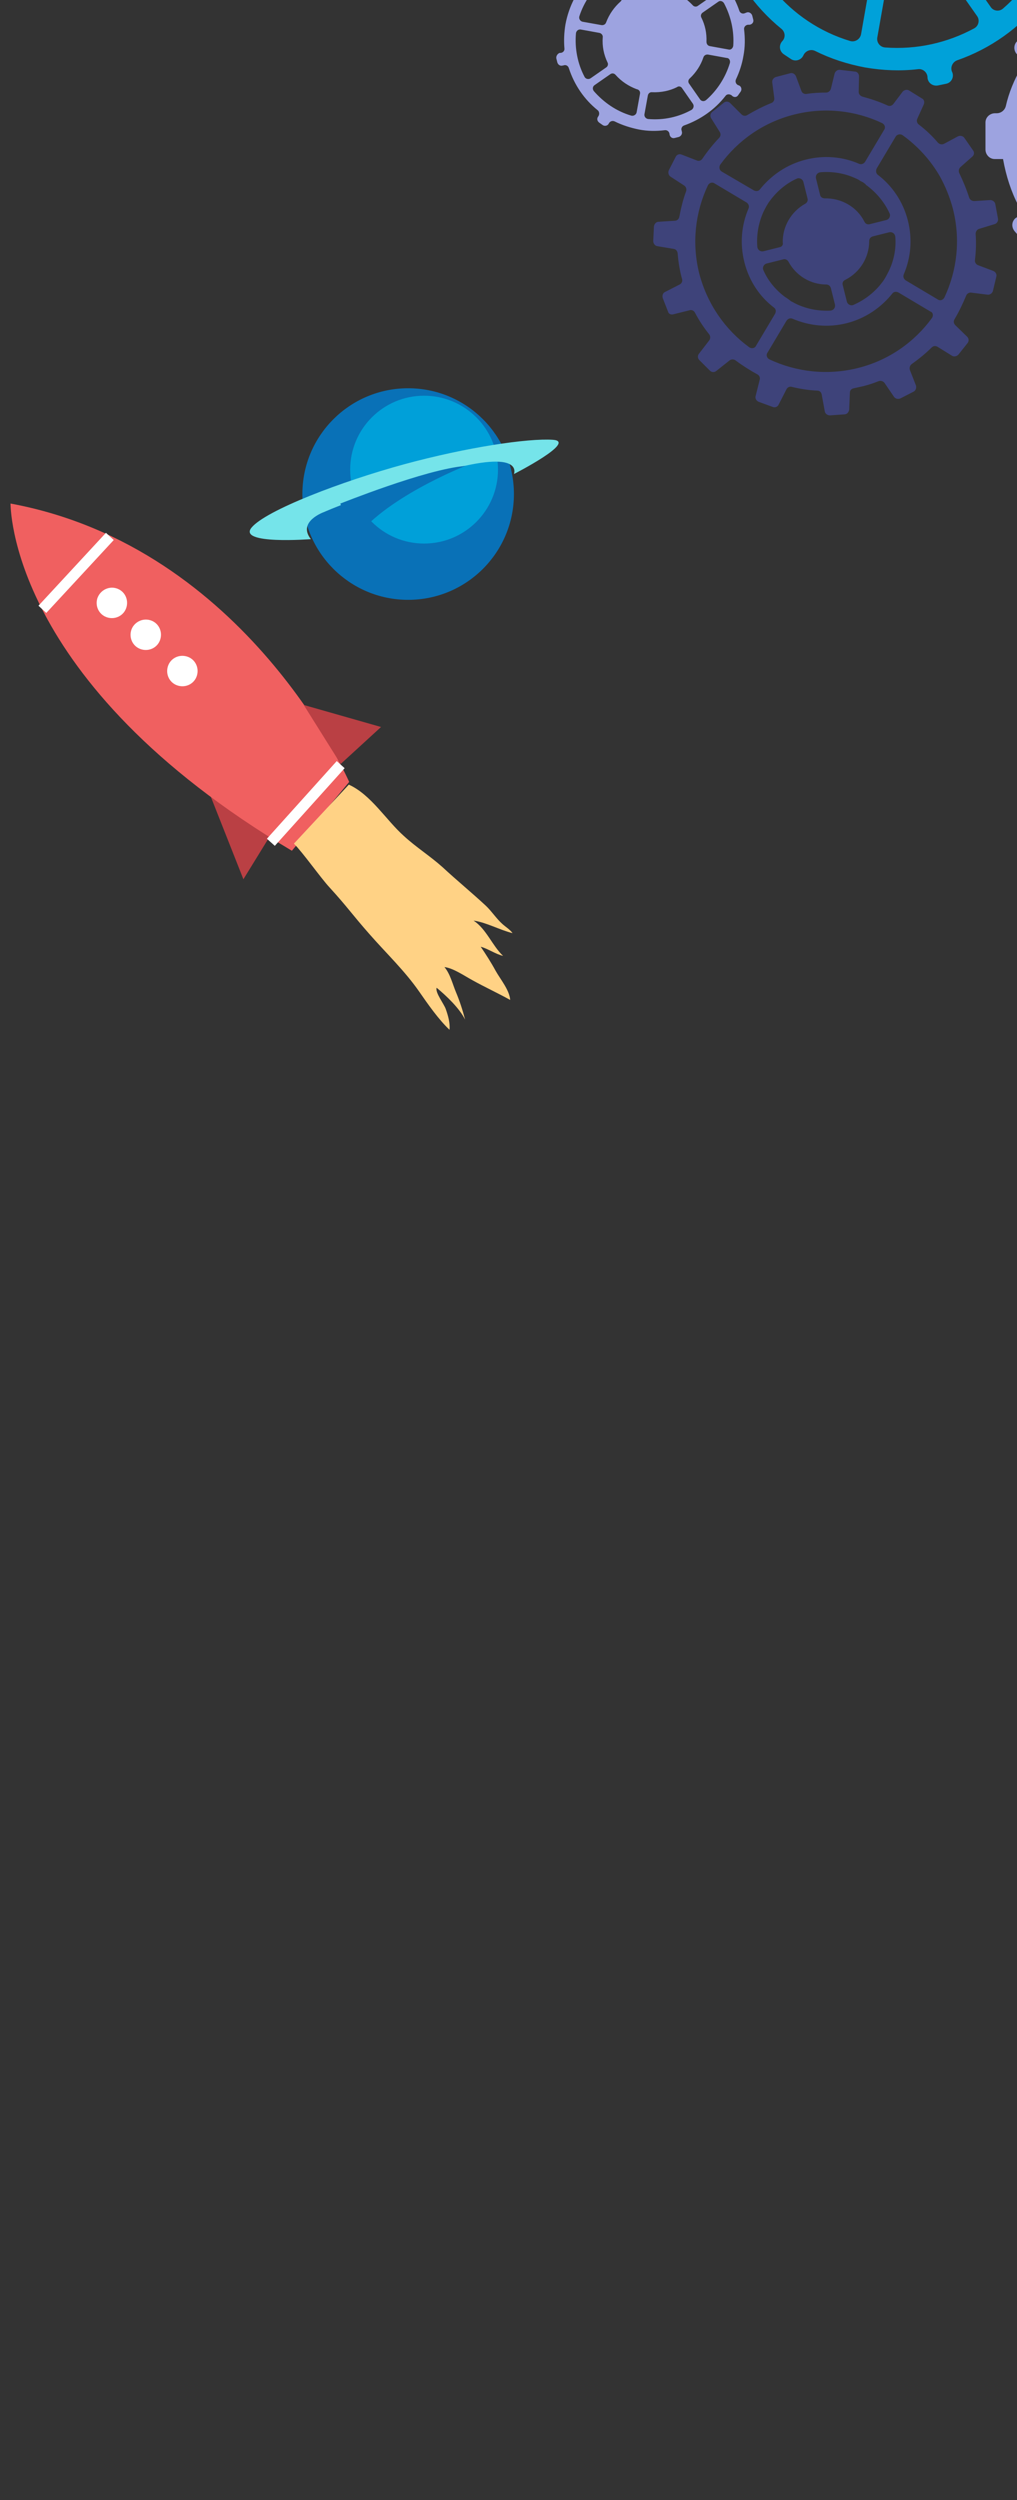 <?xml version="1.0" encoding="UTF-8" standalone="no"?>
<svg
   xmlns:dc="http://purl.org/dc/elements/1.1/"
   xmlns:cc="http://creativecommons.org/ns#"
   xmlns:rdf="http://www.w3.org/1999/02/22-rdf-syntax-ns#"
   xmlns:svg="http://www.w3.org/2000/svg"
   xmlns="http://www.w3.org/2000/svg"
   xmlns:xlink="http://www.w3.org/1999/xlink"
   xmlns:sodipodi="http://sodipodi.sourceforge.net/DTD/sodipodi-0.dtd"
   xmlns:inkscape="http://www.inkscape.org/namespaces/inkscape"
   viewBox="0 0 300 737.3"
   xml:space="preserve"
   version="1.1"
   id="svg388"
   sodipodi:docname="scienceTR.svg"
   width="300"
   height="737.3"
   inkscape:version="0.92.4 (5da689c313, 2019-01-14)"><rect x="0" y="0" width="300" height="737.3" fill="#333333" stroke="none"/><defs
     id="defs392" /><sodipodi:namedview
     pagecolor="#ffffff"
     bordercolor="#666666"
     borderopacity="1"
     objecttolerance="10"
     gridtolerance="10"
     guidetolerance="10"
     inkscape:pageopacity="0"
     inkscape:pageshadow="2"
     inkscape:window-width="1920"
     inkscape:window-height="1016"
     id="namedview390"
     showgrid="false"
     inkscape:zoom="0.9650482"
     inkscape:cx="631.32315"
     inkscape:cy="410.35808"
     inkscape:window-x="0"
     inkscape:window-y="36"
     inkscape:window-maximized="1"
     inkscape:current-layer="RH_Graphic" /><style
     id="style2">.st0{fill:#ededed;stroke:#25c7a1;stroke-miterlimit:10}.st1{fill:#2d75be}.st2{fill:#555d68}.st3{fill:#fff;stroke:#555d68;stroke-miterlimit:10}.st4{fill:#ededed}.st5{fill:#223242}.st10{fill:#009dd6}.st12{opacity:.49;fill:#01528a}.st13{opacity:.5;fill:#bae2f7}.st14{fill:#9da3e0}.st15{fill:#3e437a}.st16{fill:#00a1d9}.st17{fill:#074d82}.st19{fill:#7776ab}.st23{fill:#ba4044}.st24,.st25{fill:#fff}.st25{stroke:#fff;stroke-width:3.135;stroke-miterlimit:10}.st29{fill:#0971b7}.st32{fill-rule:evenodd;clip-rule:evenodd}.st32,.st33{fill:#c6d9fa}.st36,.st38{fill-rule:evenodd;clip-rule:evenodd;fill:#fff}.st38{fill:#1c1c1c}.st40{fill:#4a4848}.st43{fill:#2554ab}.st44{fill:#2385df}.st45{fill-rule:evenodd;clip-rule:evenodd;fill:#8169d6}.st46{fill:#ac8fff}.st52{fill:#61cfed}.st53{fill:#063169}.st54{fill:#007d3b}.st57{fill:#1652a1}.st59{fill:#e6e6e6}</style><g
     id="RH_Graphic"
     transform="translate(-1050)"><defs
       id="defs49"><path
         id="SVGID_1_"
         d="m 1313.2,234.5 35.3,206 -144.2,0.6 7.7,-177.8 z"
         inkscape:connector-curvature="0" /></defs><clipPath
       id="SVGID_00000090274812190717197600000014014865609368410764_"><use
         xlink:href="#SVGID_1_"
         style="overflow:visible"
         id="use51"
         x="0"
         y="0"
         width="100%"
         height="100%" /></clipPath><path
       class="st14"
       d="m 1350.5,60.8 c 0.6,1.1 0.3,2.5 -0.7,3.4 l -0.2,0.1 c -1.2,1 -1.3,2.7 -0.3,3.9 l 5.2,6 c 1,1.2 2.7,1.3 3.9,0.3 1,-0.9 2.4,-0.9 3.5,-0.1 3.3,2.5 6.9,4.6 10.8,6.1 1.2,0.5 1.9,1.7 1.7,3 v 0.2 c -0.2,1.5 0.8,2.9 2.3,3.1 l 7.9,1.2 c 1.5,0.2 2.9,-0.8 3.1,-2.3 v -0.1 c 0.2,-1.3 1.3,-2.3 2.6,-2.4 1,-0.1 2.1,-0.2 3.1,-0.3 3.1,-0.4 6.1,-1.2 8.9,-2.2 1.2,-0.5 2.6,0 3.3,1.1 l 0.2,0.4 c 0.8,1.3 2.5,1.7 3.8,0.8 l 6.7,-4.3 c 1.3,-0.8 1.7,-2.5 0.8,-3.8 l -0.3,-0.4 c -0.7,-1.1 -0.5,-2.5 0.4,-3.4 2.9,-2.8 5.3,-6.1 7.2,-9.6 0.6,-1.1 2,-1.7 3.2,-1.3 l 0.8,0.2 c 1.5,0.4 3,-0.4 3.4,-1.9 l 2.3,-7.6 c 0.4,-1.5 -0.4,-3 -1.9,-3.4 l -0.8,-0.3 c -1.2,-0.4 -2.1,-1.6 -2,-2.9 0.2,-2.9 0.1,-5.9 -0.3,-8.9 -0.1,-0.4 -0.1,-0.8 -0.2,-1.3 -0.2,-1.3 0.5,-2.5 1.7,-3 l 1.1,-0.4 c 1.4,-0.6 2.1,-2.2 1.5,-3.6 l -3,-7.4 c -0.6,-1.4 -2.2,-2.1 -3.6,-1.5 l -1,0.4 c -1.2,0.5 -2.6,0.1 -3.3,-1 -2,-3 -4.4,-5.7 -7.1,-8 -1,-0.9 -1.2,-2.3 -0.6,-3.4 l 0.6,-1.2 c 0.7,-1.3 0.2,-3 -1.1,-3.7 l -7,-3.8 c -1.3,-0.7 -3,-0.2 -3.7,1.1 l -0.5,1 c -0.6,1.2 -2,1.7 -3.2,1.3 -2.6,-0.8 -5.4,-1.3 -8.2,-1.6 -1.3,-0.1 -2.3,-1.1 -2.5,-2.4 l -0.2,-1.2 c -0.2,-1.5 -1.6,-2.6 -3.1,-2.4 l -7.9,1.1 c -1.5,0.2 -2.6,1.6 -2.4,3.1 l 0.1,0.9 c 0.2,1.3 -0.6,2.6 -1.8,3 -3.8,1.3 -7.4,3.2 -10.6,5.4 -1,0.7 -2.4,0.7 -3.4,-0.2 L 1359,6 c -1.1,-1 -2.9,-0.9 -3.9,0.3 l -5.2,6 c -1,1.1 -0.9,2.9 0.3,3.9 l 0.4,0.3 c 1,0.9 1.2,2.3 0.6,3.5 -2,3.5 -3.6,7.3 -4.5,11.3 -0.3,1.2 -1.4,2.1 -2.7,2.1 h -0.5 c -1.5,0 -2.8,1.2 -2.8,2.7 v 8 c 0,1.5 1.2,2.8 2.7,2.8 h 2.5 V 47 c 0.9,5 2.4,9.6 4.6,13.8 z m 3.8,-9.6 c -6.6,-22.7 10.3,-45 34,-44.9 15.3,0.1 28.8,10.3 33,25 6.6,22.7 -10.3,45 -34,44.9 -15.3,-0.2 -28.8,-10.4 -33,-25 z"
       id="path124"
       inkscape:connector-curvature="0"
       style="fill:#9da3e0" /><circle
       transform="rotate(-53.453,1387.72,41.224)"
       class="st14"
       cx="1387.8"
       cy="41.2"
       r="27.8"
       id="circle126"
       style="fill:#9da3e0" /><path
       class="st15"
       d="m 1248.6,92.7 4.8,-1.2 c 0.6,-0.2 1.3,0.1 1.6,0.7 1.2,2.3 2.6,4.4 4.2,6.4 0.4,0.5 0.4,1.3 0,1.8 l -3,3.9 c -0.5,0.6 -0.4,1.4 0.1,1.9 l 3.1,3.1 c 0.5,0.5 1.3,0.6 1.9,0.1 l 3.9,-3.1 c 0.5,-0.4 1.3,-0.4 1.8,0 2,1.5 4.2,2.9 6.4,4.1 0.6,0.3 0.9,1 0.7,1.6 l -1.2,4.8 c -0.2,0.7 0.2,1.4 0.9,1.7 l 4.1,1.5 c 0.7,0.3 1.5,0 1.8,-0.7 l 2.3,-4.5 c 0.3,-0.6 1,-0.9 1.6,-0.7 2.5,0.6 5,1 7.5,1.1 0.7,0 1.2,0.5 1.3,1.2 l 0.9,4.9 c 0.1,0.7 0.8,1.2 1.5,1.2 l 4.3,-0.3 c 0.7,0 1.3,-0.6 1.4,-1.4 l 0.2,-5 c 0,-0.7 0.5,-1.2 1.2,-1.3 l 2.7,-0.6 c 1.6,-0.4 3.1,-0.9 4.6,-1.5 0.6,-0.2 1.3,0 1.7,0.5 l 2.8,4.1 c 0.4,0.6 1.2,0.8 1.9,0.5 l 3.9,-2 c 0.6,-0.3 0.9,-1.1 0.7,-1.8 l -1.8,-4.6 c -0.2,-0.6 0,-1.3 0.5,-1.7 2.1,-1.5 4.1,-3.1 5.9,-4.9 0.5,-0.5 1.2,-0.6 1.8,-0.2 l 4.2,2.6 c 0.6,0.4 1.4,0.2 1.9,-0.3 l 2.7,-3.4 c 0.5,-0.6 0.4,-1.4 -0.1,-1.9 l -3.5,-3.4 c -0.5,-0.5 -0.6,-1.2 -0.2,-1.8 1.3,-2.2 2.4,-4.5 3.4,-6.9 0.2,-0.6 0.9,-1 1.5,-0.9 l 4.8,0.6 c 0.7,0.1 1.4,-0.4 1.6,-1.1 l 1,-4.2 c 0.2,-0.7 -0.2,-1.4 -0.9,-1.7 l -4.5,-1.7 c -0.6,-0.2 -1,-0.9 -0.9,-1.5 0.3,-2.5 0.4,-5.1 0.2,-7.7 0,-0.7 0.4,-1.3 1,-1.5 l 4.6,-1.4 c 0.7,-0.2 1.1,-0.9 1,-1.6 l -0.8,-4.3 c -0.1,-0.7 -0.8,-1.2 -1.5,-1.2 l -4.7,0.3 c -0.7,0 -1.3,-0.4 -1.5,-1 -0.8,-2.5 -1.8,-4.9 -2.9,-7.2 -0.3,-0.6 -0.2,-1.3 0.3,-1.8 l 3.5,-3.1 c 0.6,-0.5 0.7,-1.3 0.2,-1.9 l -2.5,-3.6 c -0.4,-0.6 -1.2,-0.8 -1.9,-0.5 l -4.1,2.2 c -0.6,0.3 -1.3,0.2 -1.8,-0.3 -1.7,-2 -3.6,-3.8 -5.7,-5.4 -0.5,-0.4 -0.7,-1.1 -0.4,-1.7 l 1.9,-4.2 c 0.3,-0.7 0.1,-1.5 -0.6,-1.8 l -3.7,-2.3 c -0.6,-0.4 -1.4,-0.2 -1.9,0.3 l -2.8,3.7 c -0.4,0.5 -1.1,0.7 -1.7,0.4 -2.4,-1.1 -4.8,-1.9 -7.4,-2.6 -0.6,-0.2 -1.1,-0.7 -1.1,-1.4 l 0.1,-4.6 c 0,-0.7 -0.5,-1.4 -1.3,-1.4 l -4.3,-0.5 c -0.7,-0.1 -1.4,0.4 -1.6,1.1 l -1.1,4.5 c -0.2,0.6 -0.7,1.1 -1.4,1.1 -1.9,0 -3.9,0.1 -5.8,0.4 -0.7,0.1 -1.3,-0.3 -1.5,-0.9 l -1.6,-4.3 c -0.3,-0.7 -1,-1.1 -1.7,-0.9 l -4.2,1.1 c -0.7,0.2 -1.2,0.9 -1.1,1.6 l 0.6,4.6 c 0.1,0.7 -0.3,1.3 -0.9,1.5 -2.5,1 -4.8,2.2 -7,3.5 -0.6,0.4 -1.3,0.3 -1.8,-0.2 l -3.3,-3.3 c -0.5,-0.5 -1.3,-0.6 -1.9,-0.1 l -3.4,2.7 c -0.6,0.5 -0.7,1.3 -0.3,1.9 l 2.5,4 c 0.4,0.6 0.3,1.3 -0.2,1.8 -1.8,1.9 -3.4,3.9 -4.9,6.1 -0.4,0.6 -1.1,0.8 -1.7,0.5 l -4.4,-1.7 c -0.7,-0.3 -1.5,0 -1.8,0.7 l -2,3.9 c -0.3,0.7 -0.1,1.5 0.5,1.9 l 4,2.6 c 0.6,0.4 0.8,1.1 0.6,1.7 -0.9,2.4 -1.5,4.9 -2,7.5 -0.1,0.7 -0.7,1.2 -1.3,1.2 l -4.8,0.3 c -0.7,0 -1.3,0.6 -1.4,1.4 l -0.2,4.3 c 0,0.7 0.5,1.4 1.2,1.5 l 4.8,0.8 c 0.7,0.1 1.1,0.6 1.2,1.3 0.2,2.5 0.6,5.1 1.3,7.6 0.2,0.6 -0.1,1.3 -0.7,1.6 l -4.3,2.2 c -0.7,0.3 -0.9,1.1 -0.7,1.8 l 1.6,4.1 c 0.1,0.5 0.8,0.9 1.5,0.7 z m 33,-5.1 c -2.7,-2 -5,-4.7 -6.4,-7.9 -0.4,-0.8 0.1,-1.8 1,-2 l 4.8,-1.2 c 0.6,-0.2 1.3,0.1 1.6,0.7 2.2,4.1 6.5,6.7 11.1,6.7 0.7,0 1.2,0.4 1.4,1.1 l 1.2,4.8 c 0.2,0.9 -0.4,1.7 -1.3,1.8 -3.5,0.2 -7,-0.5 -10,-1.9 -0.1,-0.1 -0.3,-0.1 -0.4,-0.2 -0.1,-0.1 -0.3,-0.1 -0.4,-0.2 -0.1,-0.1 -0.3,-0.2 -0.4,-0.2 -0.1,-0.1 -0.3,-0.2 -0.4,-0.2 -0.7,-0.6 -1.3,-1 -1.8,-1.3 z m 20.2,2.3 c -0.8,0.4 -1.8,-0.1 -2,-1 l -1.2,-4.8 c -0.2,-0.7 0.1,-1.3 0.8,-1.6 4.3,-2.2 7,-6.6 7,-11.4 0,-0.7 0.4,-1.2 1.1,-1.4 l 4.8,-1.2 c 0.9,-0.2 1.7,0.4 1.8,1.3 0.3,3.5 -0.4,7 -1.9,10.1 -0.6,1.2 -1.2,2.4 -2,3.4 -2.1,2.8 -5,5.1 -8.4,6.6 z m 3.9,-35.2 c 2.8,2.1 5.2,4.9 6.7,8.2 0.4,0.8 -0.1,1.8 -1,2 l -4.8,1.2 c -0.7,0.2 -1.3,-0.1 -1.6,-0.7 -2.2,-4.4 -6.8,-7 -11.7,-6.9 -0.7,0 -1.3,-0.4 -1.4,-1.1 l -1.2,-4.8 c -0.2,-0.9 0.4,-1.7 1.3,-1.8 3.6,-0.3 7.2,0.3 10.4,1.8 0.5,0.2 0.9,0.4 1.3,0.7 0.1,0.1 0.3,0.2 0.4,0.2 0.1,0.1 0.3,0.2 0.4,0.2 0.1,0.1 0.3,0.2 0.4,0.3 0.1,0.1 0.3,0.2 0.4,0.3 0.1,0.2 0.2,0.3 0.4,0.4 z m -25.7,18.2 -4.8,1.2 c -0.9,0.2 -1.7,-0.4 -1.8,-1.3 -0.3,-3.6 0.4,-7.2 1.8,-10.3 0.6,-1.2 1.2,-2.4 2,-3.4 2,-2.7 4.7,-5 7.8,-6.4 0.8,-0.4 1.8,0.1 2,1 l 1.2,4.8 c 0.2,0.6 -0.1,1.3 -0.7,1.6 -4.1,2.3 -6.7,6.7 -6.6,11.4 0.2,0.7 -0.3,1.3 -0.9,1.4 z m -17.1,-22.3 c -0.7,-0.4 -0.9,-1.4 -0.4,-2.1 5.1,-7 12.6,-12.4 21.7,-14.7 9,-2.3 18.2,-1.2 26,2.5 0.8,0.4 1.1,1.3 0.6,2 l -5.6,9.4 c -0.4,0.6 -1.1,0.9 -1.8,0.6 -4.8,-2.1 -10.4,-2.6 -15.8,-1.2 -5.5,1.4 -10.1,4.6 -13.4,8.7 -0.4,0.6 -1.2,0.7 -1.9,0.3 z m 64.4,1.5 c 1.6,2.9 2.9,6.1 3.8,9.5 2.3,9.1 1.2,18.2 -2.5,26.1 -0.4,0.8 -1.3,1.1 -2,0.6 l -9.4,-5.6 c -0.6,-0.4 -0.9,-1.1 -0.6,-1.8 2.1,-4.9 2.6,-10.4 1.2,-15.9 -1.4,-5.5 -4.6,-10.2 -8.8,-13.4 -0.6,-0.4 -0.7,-1.2 -0.4,-1.9 l 5.6,-9.4 c 0.4,-0.7 1.4,-0.9 2.1,-0.4 4.4,3.2 8.2,7.3 11,12.2 m -2.4,41.7 c -5.1,7 -12.6,12.4 -21.7,14.7 -9.1,2.3 -18.3,1.2 -26.2,-2.5 -0.8,-0.4 -1.1,-1.3 -0.6,-2 l 5.6,-9.4 c 0.4,-0.6 1.1,-0.9 1.8,-0.6 4.9,2.1 10.5,2.7 16,1.3 5.5,-1.4 10.1,-4.6 13.4,-8.7 0.4,-0.6 1.2,-0.7 1.9,-0.3 l 9.4,5.6 c 0.7,0.2 0.9,1.2 0.4,1.9 z m -53.9,8.6 c -7,-5.1 -12.3,-12.6 -14.7,-21.6 -2.3,-9.1 -1.2,-18.2 2.5,-26.1 0.4,-0.8 1.3,-1.1 2,-0.6 l 9.4,5.6 c 0.6,0.4 0.9,1.1 0.6,1.8 -2.1,4.9 -2.6,10.4 -1.2,15.9 1.4,5.5 4.5,10.1 8.7,13.3 0.6,0.4 0.7,1.2 0.3,1.9 l -5.6,9.4 c -0.3,0.7 -1.3,0.9 -2,0.4 z"
       id="path128"
       inkscape:connector-curvature="0"
       style="fill:#3e437a" /><path
       class="st16"
       d="m 1255.7,-22.6 0.5,2.4 c 0.3,1.5 1.9,2.4 3.4,1.8 l 0.2,-0.1 c 1.4,-0.5 2.9,0.2 3.3,1.6 3.2,10 9.3,18.8 17.4,25.4 1.1,0.9 1.3,2.5 0.3,3.6 l -0.1,0.1 c -1,1.2 -0.8,2.9 0.5,3.8 l 2.1,1.4 c 1.3,0.9 3.1,0.3 3.7,-1.1 0.6,-1.3 2.1,-1.9 3.4,-1.3 4.6,2.3 9.5,3.9 14.8,4.9 5.3,0.9 10.5,1.1 15.6,0.5 1.4,-0.2 2.7,0.9 2.8,2.3 v 0.2 c 0.1,1.5 1.5,2.6 3.1,2.3 l 2.4,-0.5 c 1.5,-0.3 2.4,-1.9 1.8,-3.4 l -0.1,-0.2 c -0.5,-1.3 0.2,-2.8 1.5,-3.3 9.8,-3.4 18.6,-9.6 25,-17.8 0.9,-1.1 2.6,-1.3 3.6,-0.3 l 0.5,0.4 c 1.2,1 2.9,0.8 3.8,-0.5 l 1.4,-2.1 c 0.9,-1.3 0.3,-3.1 -1.1,-3.7 l -0.6,-0.3 c -1.3,-0.6 -1.9,-2.1 -1.3,-3.4 2.1,-4.4 3.7,-9.1 4.6,-14.1 1,-5.4 1.1,-10.7 0.5,-15.9 -0.2,-1.4 0.9,-2.7 2.3,-2.8 l 1.1,-0.1 c 1.5,-0.1 2.6,-1.6 2.3,-3.1 l -0.5,-2.4 c -0.3,-1.5 -2,-2.4 -3.4,-1.8 l -1,0.4 c -1.3,0.5 -2.9,-0.2 -3.3,-1.5 -3.4,-9.7 -9.5,-18.3 -17.5,-24.8 -1.1,-0.9 -1.3,-2.5 -0.3,-3.6 l 0.9,-1 c 1,-1.2 0.7,-3 -0.5,-3.8 l -2.1,-1.4 c -1.3,-0.8 -3.1,-0.3 -3.7,1.1 l -0.5,1.2 c -0.6,1.3 -2.1,1.9 -3.4,1.3 -4.5,-2.2 -9.4,-3.9 -14.6,-4.8 -4.9,-0.9 -9.8,-1 -14.6,-0.6 -1.4,0.1 -2.7,-0.9 -2.8,-2.4 l -0.1,-1.2 c -0.1,-1.5 -1.5,-2.6 -3,-2.3 l -2.4,0.5 c -1.5,0.3 -2.4,1.9 -1.8,3.4 l 0.4,1 c 0.5,1.4 -0.2,2.9 -1.6,3.3 -9.9,3.1 -18.6,9.1 -25.3,17 -0.9,1.1 -2.5,1.2 -3.6,0.3 l -0.6,-0.5 c -1.2,-1 -2.9,-0.8 -3.8,0.5 l -1.4,2.1 c -0.9,1.3 -0.3,3.1 1.1,3.7 l 0.6,0.3 c 1.3,0.6 1.9,2.2 1.2,3.5 -2.5,4.8 -4.3,10 -5.2,15.5 -0.9,4.9 -1,9.8 -0.6,14.5 0.1,1.4 -0.9,2.7 -2.4,2.8 h -0.3 c -1.9,0.1 -2.9,1.5 -2.6,3 z m 13.7,-25.5 c 2.8,-8.8 8.1,-16.3 14.9,-22 1.1,-0.9 2.8,-0.7 3.7,0.5 l 6.6,9.4 c 0.7,1.1 0.6,2.5 -0.4,3.4 -3.8,3.3 -6.7,7.5 -8.6,12.4 -0.4,1.1 -1.6,1.8 -2.8,1.6 l -11.4,-2 c -1.5,-0.3 -2.4,-1.9 -2,-3.3 z m 29.4,-14.6 -6.6,-9.5 c -0.9,-1.3 -0.4,-3 0.9,-3.7 7.7,-4 16.6,-5.8 25.8,-5 1.5,0.1 2.5,1.5 2.3,3 l -2,11.3 c -0.2,1.3 -1.4,2.2 -2.6,2.1 -5.1,-0.3 -10.1,0.7 -14.6,2.7 -1.2,0.4 -2.5,0.1 -3.2,-0.9 z m 25.2,-2.8 2,-11.4 c 0.3,-1.5 1.8,-2.4 3.2,-2 8.6,2.7 16,7.8 21.6,14.3 1,1.1 0.7,2.8 -0.5,3.7 l -9.4,6.6 c -1,0.7 -2.5,0.6 -3.3,-0.4 -3.3,-3.6 -7.4,-6.4 -12.1,-8.1 -1.1,-0.3 -1.8,-1.5 -1.5,-2.7 z m 7.6,60.8 6.6,9.4 c 0.9,1.2 0.5,3 -0.9,3.7 -7.8,4.2 -16.8,6.3 -26.2,5.6 -1.5,-0.1 -2.6,-1.5 -2.3,-3 l 2,-11.3 c 0.2,-1.2 1.3,-2.1 2.6,-2.1 5.3,0.2 10.4,-0.9 15,-3.1 1.1,-0.5 2.4,-0.2 3.2,0.8 z m -25.6,3.4 -2,11.4 c -0.3,1.5 -1.8,2.4 -3.2,2 -9,-2.7 -16.7,-8 -22.4,-14.8 -1,-1.1 -0.7,-2.8 0.5,-3.7 l 9.4,-6.6 c 1,-0.7 2.5,-0.6 3.3,0.4 3.4,3.8 7.8,6.8 12.8,8.5 1.1,0.4 1.8,1.6 1.6,2.8 z m -10.5,-23.2 c -8.2,-22.2 16.3,-39.4 34.3,-24 1.9,1.6 3.4,3.7 4.2,6.1 8.2,22.2 -16.3,39.4 -34.3,24 -1.9,-1.7 -3.3,-3.8 -4.2,-6.1 z m 61.3,-31.3 c 4.1,7.7 6.1,16.5 5.4,25.7 -0.1,1.5 -1.5,2.6 -3,2.3 l -11.3,-2 c -1.2,-0.2 -2.1,-1.3 -2.1,-2.6 0.2,-5.1 -0.9,-10.1 -3,-14.5 -0.5,-1.1 -0.2,-2.4 0.8,-3.2 l 9.4,-6.6 c 1.3,-0.9 3.1,-0.5 3.8,0.9 z m 3.5,36 c -2.6,8.9 -7.7,16.5 -14.4,22.3 -1.1,1 -2.9,0.8 -3.7,-0.5 l -6.6,-9.4 c -0.7,-1 -0.6,-2.4 0.3,-3.3 3.6,-3.4 6.5,-7.7 8.2,-12.6 0.4,-1.2 1.6,-1.9 2.8,-1.7 l 11.3,2 c 1.6,0.2 2.6,1.7 2.1,3.2 z m -87.8,8.3 c -4.1,-7.9 -6,-16.9 -5.2,-26.3 0.1,-1.5 1.5,-2.5 3,-2.3 l 11.3,2 c 1.3,0.2 2.2,1.4 2.1,2.6 -0.3,5.3 0.7,10.5 2.8,15 0.5,1.1 0.2,2.4 -0.8,3.1 l -9.4,6.6 c -1.3,1.1 -3.1,0.6 -3.8,-0.7 z"
       id="path130"
       inkscape:connector-curvature="0"
       style="fill:#00a1d9" /><path
       class="st14"
       d="m 1214.1,17.2 0.3,1.2 c 0.2,0.7 0.9,1.2 1.7,0.9 h 0.1 c 0.7,-0.3 1.4,0.1 1.6,0.8 1.6,4.9 4.5,9.2 8.5,12.4 0.5,0.4 0.6,1.2 0.2,1.8 -0.5,0.6 -0.4,1.4 0.3,1.9 l 1,0.7 c 0.6,0.4 1.5,0.2 1.8,-0.5 0.3,-0.6 1,-0.9 1.7,-0.6 2.2,1.1 4.7,1.9 7.2,2.4 2.6,0.5 5.1,0.5 7.6,0.2 0.7,-0.1 1.3,0.4 1.4,1.1 v 0.1 c 0.1,0.8 0.8,1.3 1.5,1.1 l 1.2,-0.3 c 0.7,-0.2 1.2,-1 0.9,-1.7 v -0.1 c -0.3,-0.7 0.1,-1.4 0.7,-1.6 4.8,-1.7 9.1,-4.7 12.2,-8.7 0.4,-0.6 1.2,-0.6 1.8,-0.2 l 0.2,0.2 c 0.6,0.5 1.4,0.4 1.8,-0.3 l 0.7,-1 c 0.4,-0.6 0.2,-1.5 -0.5,-1.8 l -0.3,-0.1 c -0.6,-0.3 -0.9,-1 -0.6,-1.7 1,-2.1 1.8,-4.5 2.2,-6.9 0.5,-2.6 0.5,-5.2 0.2,-7.8 -0.1,-0.7 0.4,-1.3 1.1,-1.4 h 0.5 c 0.8,-0.1 1.3,-0.8 1.1,-1.5 l -0.3,-1.2 c -0.2,-0.7 -1,-1.2 -1.7,-0.9 l -0.5,0.2 c -0.7,0.3 -1.4,-0.1 -1.6,-0.7 -1.6,-4.8 -4.6,-9 -8.6,-12.1 -0.5,-0.4 -0.6,-1.2 -0.2,-1.8 l 0.4,-0.5 c 0.5,-0.6 0.4,-1.4 -0.3,-1.8 l -1,-0.7 c -0.6,-0.4 -1.5,-0.2 -1.8,0.6 l -0.2,0.6 c -0.3,0.7 -1,0.9 -1.7,0.6 -2.2,-1.1 -4.6,-1.9 -7.1,-2.3 -2.4,-0.4 -4.8,-0.5 -7.1,-0.3 -0.7,0.1 -1.3,-0.5 -1.3,-1.2 v -0.6 c 0,-0.8 -0.7,-1.3 -1.5,-1.1 l -1.2,0.2 c -0.7,0.2 -1.2,0.9 -0.9,1.7 l 0.2,0.5 c 0.3,0.7 -0.1,1.4 -0.8,1.6 -4.8,1.5 -9.1,4.4 -12.3,8.3 -0.4,0.5 -1.2,0.6 -1.8,0.1 l -0.3,-0.3 c -0.6,-0.5 -1.4,-0.4 -1.9,0.3 l -0.7,1 c -0.4,0.6 -0.2,1.5 0.5,1.8 l 0.3,0.1 c 0.7,0.3 0.9,1.1 0.6,1.7 -1.2,2.3 -2.1,4.9 -2.6,7.6 -0.4,2.4 -0.5,4.8 -0.3,7.1 0.1,0.7 -0.5,1.3 -1.2,1.3 h -0.2 c -0.6,0.2 -1.1,0.9 -1,1.6 z m 6.8,-12.4 c 1.4,-4.3 4,-8 7.3,-10.7 0.6,-0.5 1.4,-0.3 1.8,0.2 l 3.2,4.6 c 0.4,0.5 0.3,1.2 -0.2,1.6 -1.8,1.6 -3.3,3.7 -4.2,6.1 -0.2,0.6 -0.8,0.9 -1.4,0.8 l -5.6,-1 c -0.7,-0.2 -1.1,-0.9 -0.9,-1.6 z m 14.3,-7.2 -3.2,-4.6 c -0.4,-0.6 -0.2,-1.5 0.5,-1.8 3.8,-1.9 8.1,-2.8 12.6,-2.5 0.7,0.1 1.2,0.7 1.1,1.4 l -1,5.5 c -0.1,0.6 -0.7,1.1 -1.3,1 -2.5,-0.1 -5,0.3 -7.1,1.3 -0.6,0.4 -1.2,0.2 -1.6,-0.3 z m 12.3,-1.3 1,-5.6 c 0.1,-0.7 0.9,-1.2 1.6,-1 4.2,1.3 7.8,3.8 10.6,7 0.5,0.6 0.4,1.4 -0.2,1.8 l -4.6,3.2 c -0.5,0.4 -1.2,0.3 -1.6,-0.2 -1.6,-1.7 -3.6,-3.1 -5.9,-4 -0.6,-0.1 -1,-0.7 -0.9,-1.2 z m 3.7,29.7 3.2,4.6 c 0.4,0.6 0.2,1.4 -0.4,1.8 -3.8,2.1 -8.2,3.1 -12.8,2.7 -0.7,-0.1 -1.2,-0.7 -1.1,-1.4 l 1,-5.5 c 0.1,-0.6 0.6,-1.1 1.3,-1 2.6,0.1 5.1,-0.4 7.3,-1.5 0.5,-0.4 1.2,-0.2 1.5,0.3 z m -12.4,1.6 -1,5.5 c -0.1,0.7 -0.9,1.2 -1.6,1 -4.4,-1.3 -8.1,-3.9 -11,-7.2 -0.5,-0.6 -0.4,-1.4 0.2,-1.8 l 4.6,-3.2 c 0.5,-0.4 1.2,-0.3 1.6,0.2 1.7,1.9 3.8,3.3 6.2,4.2 0.7,0.1 1.1,0.7 1,1.3 z M 1263.6,1 c 2,3.8 3,8.1 2.7,12.5 -0.1,0.7 -0.7,1.3 -1.4,1.1 l -5.5,-1 c -0.6,-0.1 -1,-0.6 -1,-1.3 0.1,-2.5 -0.4,-4.9 -1.5,-7.1 -0.3,-0.5 -0.1,-1.2 0.4,-1.5 l 4.6,-3.2 c 0.5,-0.4 1.3,-0.2 1.7,0.5 z m 1.7,17.6 c -1.3,4.3 -3.8,8.1 -7,10.9 -0.6,0.5 -1.4,0.4 -1.8,-0.2 l -3.2,-4.6 c -0.4,-0.5 -0.3,-1.2 0.2,-1.6 1.8,-1.7 3.2,-3.8 4,-6.2 0.2,-0.6 0.8,-0.9 1.4,-0.8 l 5.5,1 c 0.7,0 1.1,0.8 0.9,1.5 z m -42.9,4 c -2,-3.8 -2.9,-8.3 -2.5,-12.8 0.1,-0.7 0.7,-1.2 1.4,-1.1 l 5.5,1 c 0.6,0.1 1.1,0.7 1,1.3 -0.2,2.6 0.3,5.1 1.4,7.4 0.3,0.5 0.1,1.2 -0.4,1.5 l -4.6,3.2 c -0.6,0.4 -1.5,0.2 -1.8,-0.5 z"
       id="path132"
       inkscape:connector-curvature="0"
       style="fill:#9da3e0" /><defs
       id="defs135"><path
         id="SVGID_00000010291095370055722420000007544852593073422223_"
         d="m 1501.4,151.3 -99,-163.8 -222.5,292 136.2,89.5 z"
         inkscape:connector-curvature="0" /></defs><clipPath
       id="SVGID_00000003095948907406602350000017705471774980051097_"><use
         xlink:href="#SVGID_00000010291095370055722420000007544852593073422223_"
         style="overflow:visible"
         id="use137"
         x="0"
         y="0"
         width="100%"
         height="100%" /></clipPath><g
       id="g178"><path
         class="st23"
         d="m 1112,234.5 17.8,11.8 -8,13 z"
         id="path176"
         inkscape:connector-curvature="0"
         style="fill:#ba4044" /></g><g
       id="g188"><defs
         id="defs181"><path
           id="SVGID_00000052090415250443431890000007043911693167827381_"
           d="m 1136.1,250.9 16.9,-20.3 c 0,0 -30.1,-69.2 -99.9,-82.1 0.1,0.1 -1.1,52.4 83,102.4 z"
           inkscape:connector-curvature="0" /></defs><use
         xlink:href="#SVGID_00000052090415250443431890000007043911693167827381_"
         style="overflow:visible;fill:#f06060"
         id="use183"
         x="0"
         y="0"
         width="100%"
         height="100%" /><clipPath
         id="SVGID_00000116956488932812672310000011425978813602856344_"><use
           xlink:href="#SVGID_00000052090415250443431890000007043911693167827381_"
           style="overflow:visible"
           id="use185"
           x="0"
           y="0"
           width="100%"
           height="100%" /></clipPath></g><g
       id="g192"><path
         class="st23"
         d="m 1150.5,225.3 11.9,-10.9 -22.8,-6.5 z"
         id="path190"
         inkscape:connector-curvature="0"
         style="fill:#ba4044" /></g><g
       id="g196"><path
         class="st24"
         d="m 1094.3,182.9 c 2.4,0.7 3.7,3.2 3,5.6 -0.7,2.4 -3.2,3.7 -5.6,3 -2.4,-0.7 -3.7,-3.2 -3,-5.6 0.7,-2.3 3.2,-3.7 5.6,-3 z"
         id="path194"
         inkscape:connector-curvature="0"
         style="fill:#ffffff" /></g><g
       id="g200"><path
         class="st24"
         d="m 1105.1,193.6 c 2.4,0.7 3.7,3.2 3,5.6 -0.7,2.4 -3.2,3.7 -5.6,3 -2.4,-0.7 -3.7,-3.2 -3,-5.6 0.7,-2.4 3.2,-3.7 5.6,-3 z"
         id="path198"
         inkscape:connector-curvature="0"
         style="fill:#ffffff" /></g><g
       id="g204"><path
         class="st24"
         d="m 1084.3,173.5 c 2.4,0.7 3.7,3.2 3,5.6 -0.7,2.4 -3.2,3.7 -5.6,3 -2.4,-0.7 -3.7,-3.2 -3,-5.6 0.8,-2.4 3.3,-3.7 5.6,-3 z"
         id="path202"
         inkscape:connector-curvature="0"
         style="fill:#ffffff" /></g><path
       class="st25"
       d="m 1062.5,179.7 19.9,-21.5 m 47.5,90.2 20.6,-22.9"
       id="path206"
       inkscape:connector-curvature="0"
       style="fill:#ffffff;stroke:#ffffff;stroke-width:3.135;stroke-miterlimit:10" /><g
       id="g216"><defs
         id="defs209"><path
           id="SVGID_00000000910313175957022340000014080750131522177455_"
           d="m 1136.7,248.8 c 2.7,2.7 7.9,10.1 10.5,12.9 5.3,5.8 6.6,7.9 11.8,13.8 5,5.7 10.4,10.8 14.7,17 2.5,3.6 5.7,8.2 8.9,11.2 0.2,-2 -0.4,-4.1 -1.1,-6.1 -0.5,-1.5 -3.2,-4.9 -2.7,-6.3 2.9,2.4 6.7,6 8.4,9.4 -0.7,-2.7 -1.6,-5.5 -2.7,-8.1 -1,-2.4 -1.7,-5.4 -3.4,-7.4 2.6,0.3 5.9,2.6 8.3,3.9 3.6,2 7.5,3.8 11.1,5.8 -0.2,-2.9 -2.9,-6.1 -4.3,-8.6 -1.3,-2.4 -2.9,-4.9 -4.4,-7.1 2.2,0.6 4.4,2.2 6.6,2.7 -3.2,-3 -4.9,-7.9 -8.7,-10.4 3.7,0.5 7.8,2.8 11.5,3.7 -0.8,-1.1 -2,-1.8 -3,-2.7 -1.8,-1.6 -3.1,-3.7 -4.9,-5.4 -4.2,-3.9 -8.6,-7.5 -12.8,-11.4 -3.7,-3.3 -7.7,-5.8 -11.3,-9.1 -5.3,-4.7 -9.7,-12.2 -16.3,-15.2"
           inkscape:connector-curvature="0" /></defs><use
         xlink:href="#SVGID_00000000910313175957022340000014080750131522177455_"
         style="overflow:visible;fill:#ffd285"
         id="use211"
         x="0"
         y="0"
         width="100%"
         height="100%" /><clipPath
         id="SVGID_00000152971472301393927700000015021838583026132159_"><use
           xlink:href="#SVGID_00000000910313175957022340000014080750131522177455_"
           style="overflow:visible"
           id="use213"
           x="0"
           y="0"
           width="100%"
           height="100%" /></clipPath></g><circle
       class="st29"
       cx="1170.4"
       cy="145.7"
       r="31.2"
       id="circle218"
       style="fill:#0971b7" /><circle
       cx="1175.1"
       cy="138.5"
       r="21.8"
       style="fill:#00a0d9"
       id="circle220" /><path
       d="m 1141.7,159 c 0,0 -21.7,1.7 -17.5,-3.4 4.2,-5.1 26.7,-13.7 45.1,-18.7 18.4,-5 36.5,-7.7 43.8,-7.2 7.3,0.5 -11.5,10.1 -11.5,10.1 0,0 3.2,-7.6 -20.4,-0.9 -23.6,6.7 -35.6,12.1 -35.6,12.1 0,0 -8,2.8 -3.9,8 z"
       style="fill:#75e4ea"
       id="path222"
       inkscape:connector-curvature="0" /><path
       class="st29"
       d="m 1187.3,137.4 c 0,0 -24.7,9.7 -33,22.2 l -3.9,-11.1 c -0.1,0.1 25,-10.1 36.9,-11.1 z"
       id="path224"
       inkscape:connector-curvature="0"
       style="fill:#0971b7" /></g></svg>